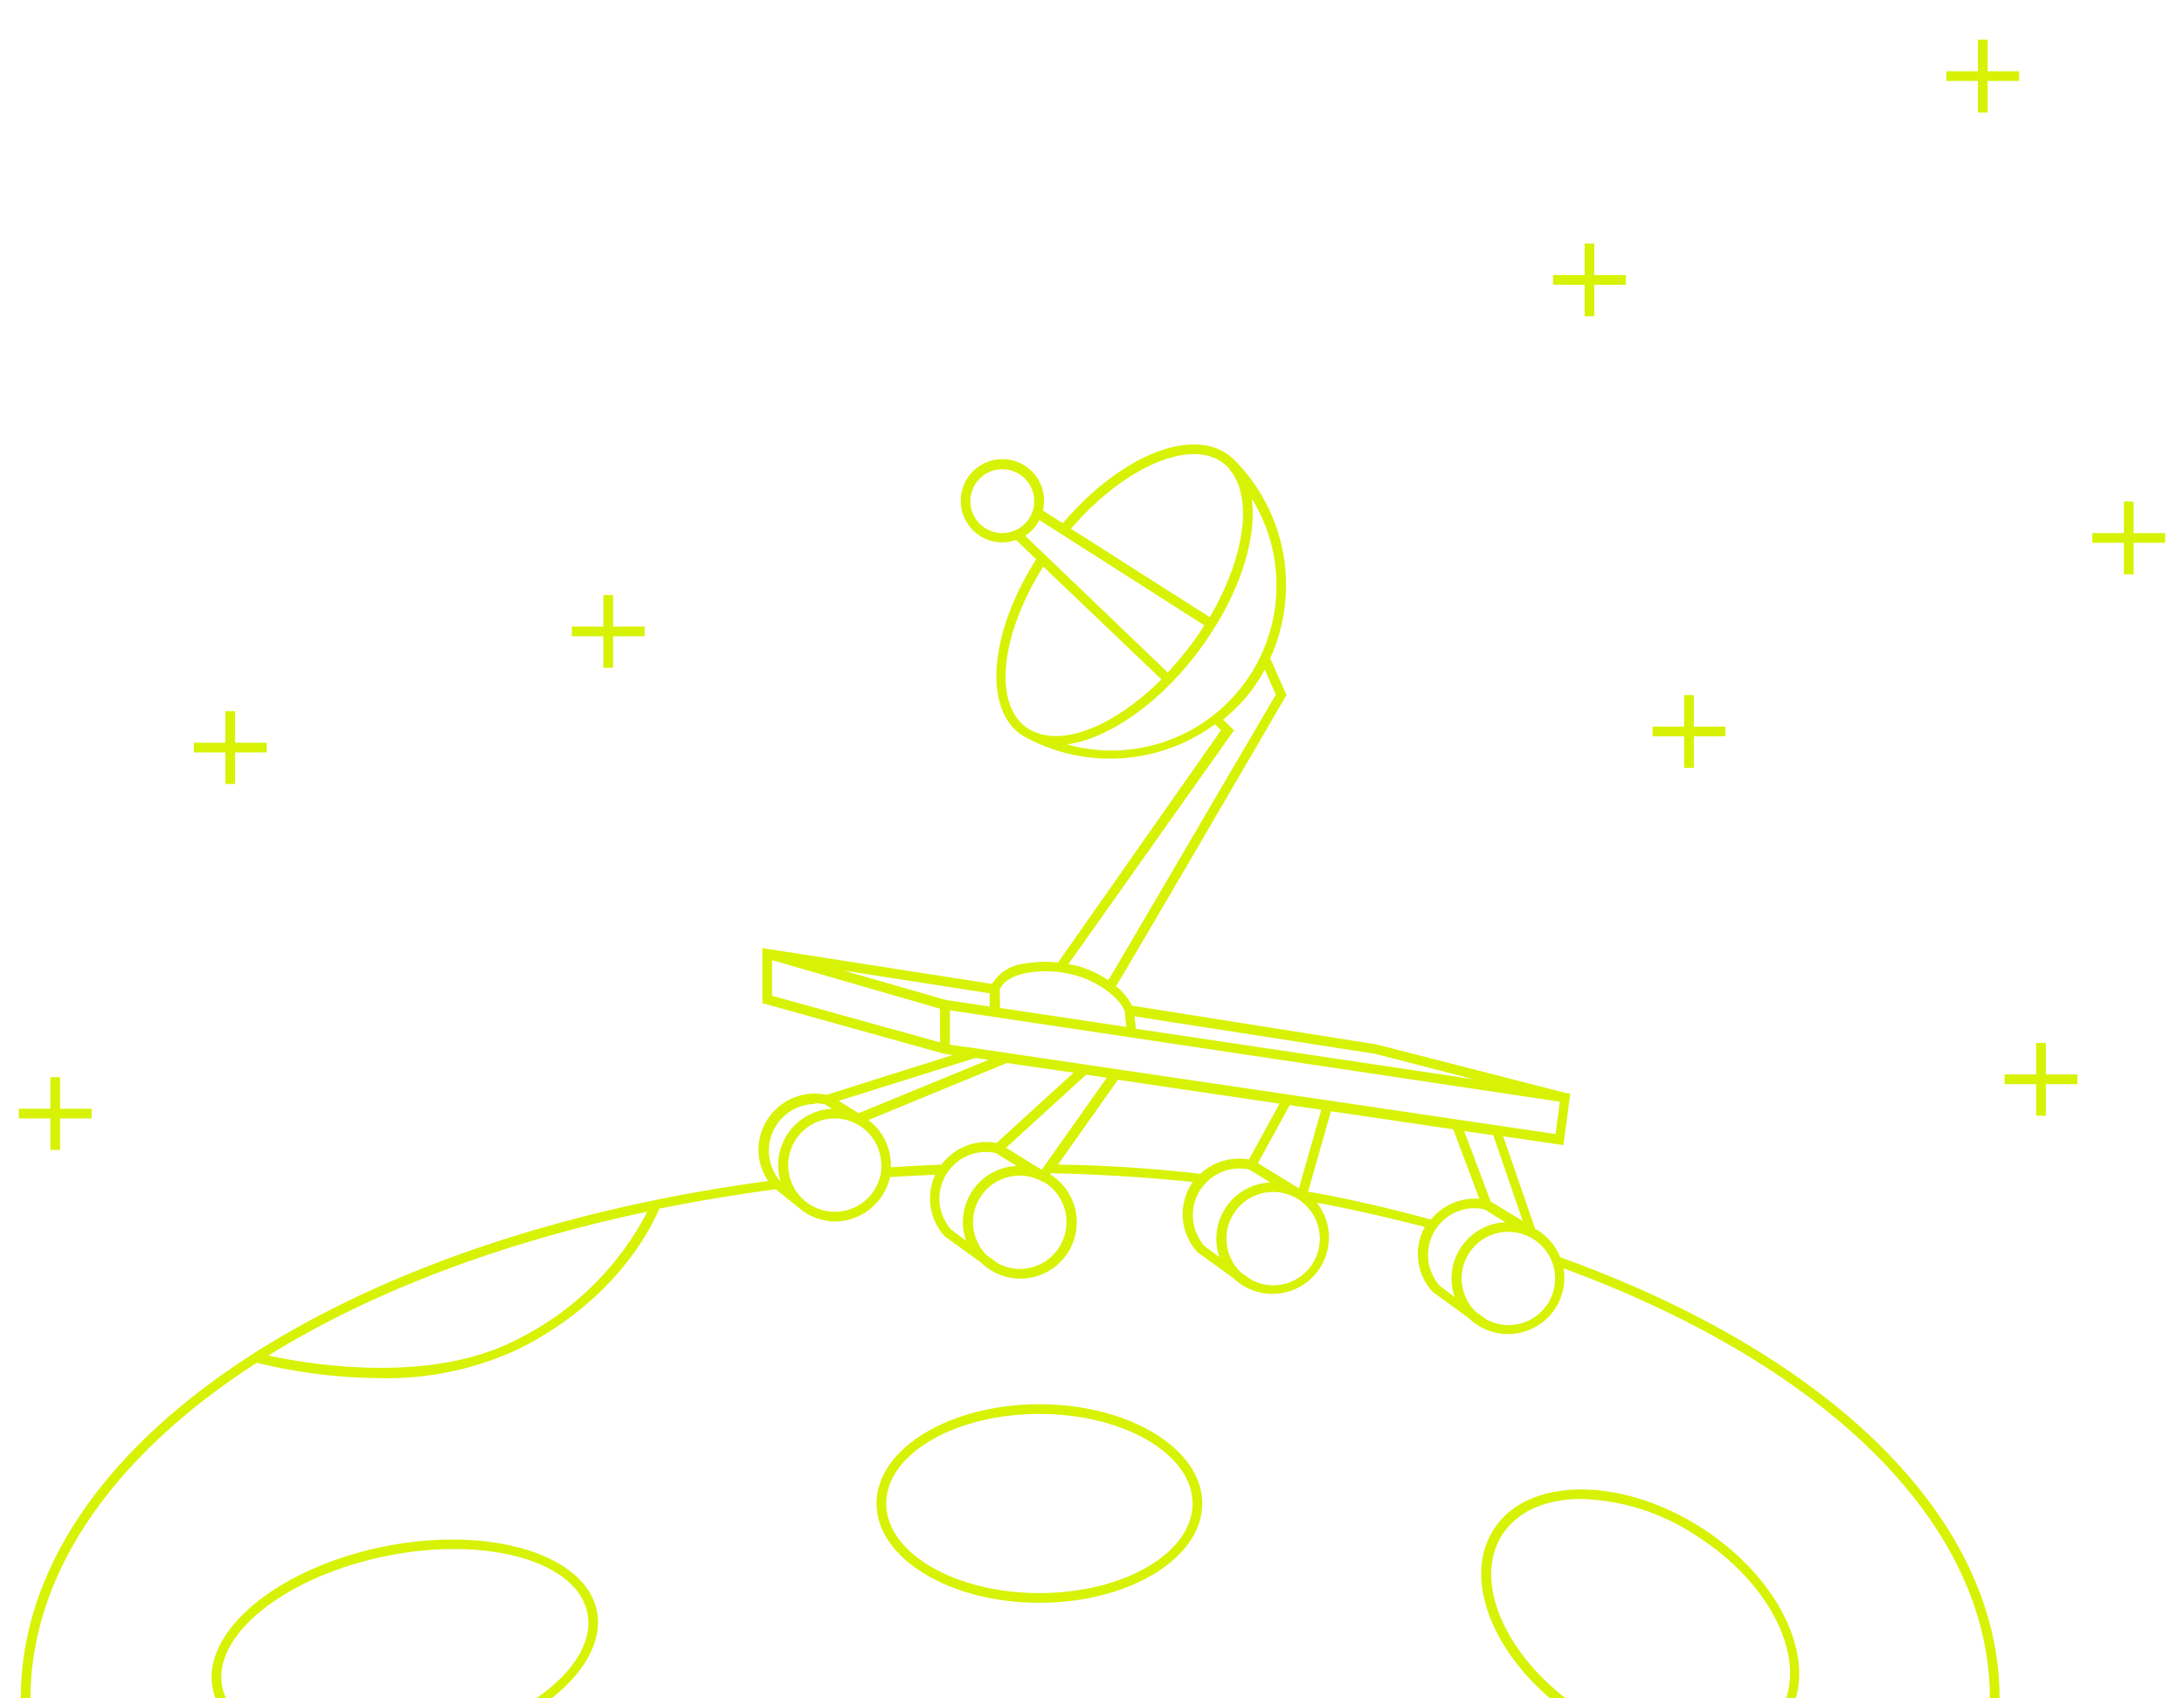 <svg xmlns="http://www.w3.org/2000/svg" width="225" height="175" viewBox="0 0 225 175"><defs><style>.cls-1{fill:none;}.cls-2{fill:#d7f205;}</style></defs><g id="drawing"><path class="cls-1" d="M151.81,111.19l-10.16-2.62-24.78-3.88c0,.39.09.87.13,1.28Z"/><path class="cls-1" d="M131.12,122.77a4.81,4.81,0,0,0-3.38,8.23l1.1.79a4.75,4.75,0,0,0,2.28.6,4.81,4.81,0,1,0,0-9.62Z"/><path class="cls-1" d="M151.89,123.43l.47,0-2.69-7.15-12.59-1.86-2.37,8.33c4.37.75,8.66,1.78,12.67,2.8A5.81,5.81,0,0,1,151.89,123.43Z"/><path class="cls-1" d="M130.87,121.78l-2.17-1.33a4.54,4.54,0,0,0-1-.11,4.81,4.81,0,0,0-3.6,8l1.57,1.13a6,6,0,0,1-.32-1.9A5.81,5.81,0,0,1,130.87,121.78Z"/><path class="cls-1" d="M155.08,125.88l-2.15-1.33a4.55,4.55,0,0,0-1-.12,4.81,4.81,0,0,0-3.6,8l1.57,1.14a6,6,0,0,1-.32-1.9A5.81,5.81,0,0,1,155.08,125.88Z"/><path class="cls-1" d="M150.54,131.68a4.79,4.79,0,0,0,1.43,3.41l1.11.8a4.71,4.71,0,0,0,2.27.6,4.8,4.8,0,0,0,2.76-8.74l-.28-.18a4.78,4.78,0,0,0-7.29,4.11Z"/><polygon class="cls-1" points="150.81 116.48 153.53 123.74 156.83 125.78 153.77 116.91 150.81 116.48"/><polygon class="cls-1" points="136.08 114.3 132.83 113.82 129.56 119.8 133.78 122.4 136.08 114.3"/><path class="cls-1" d="M107.6,121.87l-.07,0a4.8,4.8,0,0,0-5.86,7.52l1.11.8a4.74,4.74,0,0,0,2.27.6,4.8,4.8,0,0,0,2.55-8.88Z"/><path class="cls-1" d="M107.08,145.69c-8.7,0-15.78,4.14-15.78,9.23s7.08,9.23,15.78,9.23,15.78-4.14,15.78-9.23S115.78,145.69,107.08,145.69Z"/><path class="cls-1" d="M161.08,130.73a5.89,5.89,0,0,1,.08,1,5.81,5.81,0,0,1-9.84,4.18l-3.73-2.71a5.76,5.76,0,0,1-.8-6.69c-3.55-.9-7.3-1.79-11.12-2.49a5.81,5.81,0,0,1-8.58,7.79l-3.73-2.7a5.78,5.78,0,0,1-.47-7.23c-4.8-.49-9.72-.8-14.63-.9l-.08.11a5.81,5.81,0,0,1-3.13,10.71,5.76,5.76,0,0,1-4-1.64l-3.74-2.7a5.79,5.79,0,0,1-1-6.36c-1.56.06-3.13.14-4.67.24A5.83,5.83,0,0,1,86,125.86a5.77,5.77,0,0,1-3.37-1.09h0l-.14-.12-.26-.21-2.32-1.86q-6.15.81-12,2c-.82,2-4.5,9.42-14.49,14.46A32,32,0,0,1,39.17,142a54.9,54.9,0,0,1-12.71-1.55C11.79,149.86,3.17,162,3.17,175h19a6.23,6.23,0,0,1-.28-1c-1.2-5.87,6.72-12.46,17.64-14.68s20.78.76,22,6.63c.62,3-1.23,6.29-4.66,9H159.74c-6.26-5.34-8.88-12.64-5.82-17.4,3.49-5.44,13.11-5.51,21.44-.16,7.37,4.74,11.28,12.15,9.68,17.56h20C205,157.32,188.61,140.82,161.08,130.73Zm-54,34.42c-9.25,0-16.78-4.59-16.78-10.23s7.53-10.23,16.78-10.23,16.78,4.59,16.78,10.23S116.33,165.15,107.08,165.15Z"/><path class="cls-1" d="M127.66,119.34a5.29,5.29,0,0,1,1,.08l3.15-5.75-16.65-2.46L109,120c5,.12,9.91.44,14.75,1A5.74,5.74,0,0,1,127.66,119.34Z"/><path class="cls-1" d="M174.82,158.28a22.65,22.65,0,0,0-11.89-3.83c-3.59,0-6.59,1.23-8.17,3.7-2.93,4.56,0,11.78,6.59,16.85H184C185.72,170,182,162.87,174.82,158.28Z"/><path class="cls-1" d="M60.55,166.19c-.83-4.08-6.49-6.58-13.75-6.58a35.09,35.09,0,0,0-7,.73c-10.38,2.11-17.95,8.17-16.86,13.5a5.31,5.31,0,0,0,.4,1.16h32C59.06,172.38,61.16,169.17,60.55,166.19Z"/><polygon class="cls-1" points="112.47 110.82 111.89 110.74 103.65 118.26 107.32 120.53 114.02 111.05 112.47 110.82"/><path class="cls-1" d="M126.71,48.33l0-.06a4.27,4.27,0,0,0-.63-.57c-3.41-2.55-10.24.43-15.66,6.78l14.29,9.11C128.33,57.42,129.22,51.19,126.71,48.33Z"/><path class="cls-1" d="M104.79,120.14l-2.16-1.33a4.55,4.55,0,0,0-1-.12,4.82,4.82,0,0,0-4.81,4.81A4.77,4.77,0,0,0,98,126.7l1.57,1.14a5.78,5.78,0,0,1,5.22-7.7Z"/><path class="cls-1" d="M101.59,117.69a6.59,6.59,0,0,1,1.09.1l7.93-7.24-6.87-1-14.27,5.88a5.79,5.79,0,0,1,2.32,4.64c0,.08,0,.15,0,.23,1.72-.11,3.45-.2,5.17-.27A5.81,5.81,0,0,1,101.59,117.69Z"/><polygon class="cls-1" points="101.81 109.25 100.64 109.08 100.41 109.04 86.38 113.48 88.43 114.75 101.81 109.25"/><path class="cls-1" d="M102,102.36,86.87,100l10.6,3,4.49.67C102,103.29,102,102.74,102,102.36Z"/><path class="cls-1" d="M103.29,48.35a3.29,3.29,0,1,0,3.29,3.29A3.29,3.29,0,0,0,103.29,48.35Z"/><path class="cls-1" d="M81.17,120.05A4.81,4.81,0,1,0,86,115.24,4.82,4.82,0,0,0,81.17,120.05Z"/><path class="cls-1" d="M80.42,121.75a6,6,0,0,1-.25-1.7,5.81,5.81,0,0,1,5.56-5.8L85,113.8a4.55,4.55,0,0,0-1-.12,4.81,4.81,0,0,0-3.56,8Z"/><path class="cls-1" d="M53,138.15a30.23,30.23,0,0,0,13.71-13.3c-15.33,3.24-28.63,8.37-39,14.82C31.42,140.5,44,142.71,53,138.15Z"/><polygon class="cls-1" points="100.33 108.02 105.55 108.79 105.55 108.79 111.56 109.68 111.57 109.68 115.77 110.3 115.77 110.3 132.29 112.73 132.29 112.73 137.36 113.48 137.36 113.48 160.23 116.86 160.67 113.53 97.83 104.11 97.83 107.66 100.32 108.02 100.33 108.02"/><path class="cls-1" d="M122.75,66.44c.49-.66.94-1.33,1.37-2l-17-10.85a4.22,4.22,0,0,1-1.45,1.63l14.7,14.09A34.51,34.51,0,0,0,122.75,66.44Z"/><polygon class="cls-1" points="79.54 102.6 96.83 107.42 96.83 103.9 79.54 98.94 79.54 102.6"/><path class="cls-1" d="M128.18,70.45A17.35,17.35,0,0,0,129,51.38c.56,4.23-1.37,10.2-5.44,15.65S114.2,76.1,110,76.71A17.24,17.24,0,0,0,128.18,70.45Z"/><path class="cls-1" d="M107.51,58.38c-4.38,7-5.16,14-1.79,16.54a5.64,5.64,0,0,0,.67.4l.17.08c3.24,1.46,8.45-.76,13.09-5.38Z"/><path class="cls-1" d="M116,105.82c-.06-.64-.14-1.39-.16-1.61-.61-1.6-3-3.15-5-3.68a11.49,11.49,0,0,0-5.15-.26c-1.48.3-2.47.93-2.73,1.74,0,.57,0,1.38,0,1.86Z"/><path class="cls-1" d="M114.18,101c1.69-2.81,11.72-20,17.26-29.45L130.3,69A17.72,17.72,0,0,1,129,71.05a17.44,17.44,0,0,1-3,3.1l1.14,1.1L110.07,99.34c.35.06.7.13,1.05.22A11.16,11.16,0,0,1,114.18,101Z"/><path class="cls-2" d="M107.08,144.69c-9.25,0-16.78,4.59-16.78,10.23s7.53,10.23,16.78,10.23,16.78-4.59,16.78-10.23S116.33,144.69,107.08,144.69Zm0,19.46c-8.7,0-15.78-4.14-15.78-9.23s7.08-9.23,15.78-9.23,15.78,4.14,15.78,9.23S115.78,164.15,107.08,164.15Z"/><path class="cls-2" d="M26.46,140.42A54.9,54.9,0,0,0,39.17,142,32,32,0,0,0,53.43,139c10-5,13.67-12.49,14.49-14.46q5.81-1.17,12-2l2.32,1.86.26.21.14.12h0A5.77,5.77,0,0,0,86,125.86a5.83,5.83,0,0,0,5.68-4.57c1.54-.1,3.11-.18,4.67-.24a5.79,5.79,0,0,0,1,6.36l3.74,2.7a5.76,5.76,0,0,0,4,1.64A5.81,5.81,0,0,0,108.18,121l.08-.11c4.91.1,9.83.41,14.63.9a5.78,5.78,0,0,0,.47,7.23l3.73,2.7a5.81,5.81,0,0,0,8.58-7.79c3.82.7,7.57,1.59,11.12,2.49a5.76,5.76,0,0,0,.8,6.69l3.73,2.71a5.8,5.8,0,0,0,9.76-5.13C188.61,140.82,205,157.32,205,175h1c0-18.26-16.92-35.25-45.27-45.46a5.89,5.89,0,0,0-2.58-2.94l-3.29-9.52,6.21.91.7-5.31-.46-.06-19.48-5-25.21-4a5.9,5.9,0,0,0-1.65-2c2-3.25,16.77-28.64,17.44-29.78l.13-.22-1.68-3.79a18.28,18.28,0,0,0-3.51-20.25h0a5.89,5.89,0,0,0-.74-.67c-3.92-2.93-11.24.1-17.11,7l-2.06-1.31a4.62,4.62,0,0,0,.12-1,4.29,4.29,0,1,0-4.29,4.29,4.09,4.09,0,0,0,1.4-.26l2.08,2c-4.75,7.46-5.47,15.2-1.64,18a5.43,5.43,0,0,0,.57.35v0l.2.1,0,0a18.25,18.25,0,0,0,19.28-1.45l.63.61L109,99.18a12,12,0,0,0-3.45.11,4.44,4.44,0,0,0-3.35,2.09L78.54,97.69v5.67l18.72,5.22.89.13-13,4.1a6,6,0,0,0-1.2-.13,5.81,5.81,0,0,0-5.81,5.81,5.74,5.74,0,0,0,1,3.2c-45.36,6.1-77,27.95-77,53.31h1C3.17,162,11.79,149.86,26.46,140.42Zm65.32-20.14c0-.08,0-.15,0-.23a5.79,5.79,0,0,0-2.32-4.64l14.27-5.88,6.87,1-7.93,7.24a6.59,6.59,0,0,0-1.09-.1A5.81,5.81,0,0,0,97,120C95.23,120.08,93.5,120.17,91.78,120.28ZM98,126.7a4.77,4.77,0,0,1-1.22-3.2,4.82,4.82,0,0,1,4.81-4.81,4.55,4.55,0,0,1,1,.12l2.16,1.33a5.78,5.78,0,0,0-5.22,7.7Zm11.87-.77a4.82,4.82,0,0,1-4.82,4.82,4.74,4.74,0,0,1-2.27-.6l-1.11-.8a4.8,4.8,0,0,1,5.86-7.52l.07,0h0A4.79,4.79,0,0,1,109.87,125.93Zm-2.55-5.4-3.67-2.27,8.24-7.52.58.08,1.55.23ZM109,120l6.17-8.74,16.65,2.46-3.15,5.75a5.29,5.29,0,0,0-1-.08,5.74,5.74,0,0,0-4,1.56C118.87,120.39,113.91,120.07,109,120Zm23.87-6.13,3.25.48-2.3,8.1-4.22-2.6Zm-8.77,14.53a4.81,4.81,0,0,1,3.6-8,4.54,4.54,0,0,1,1,.11l2.17,1.33a5.81,5.81,0,0,0-5.56,5.8,6,6,0,0,0,.32,1.9Zm11.87-.77a4.82,4.82,0,0,1-4.81,4.81,4.75,4.75,0,0,1-2.28-.6l-1.1-.79a4.81,4.81,0,1,1,8.19-3.42Zm-1.22-4.8,2.37-8.33,12.59,1.86,2.69,7.15-.47,0a5.81,5.81,0,0,0-4.51,2.15C143.37,124.56,139.08,123.53,134.71,122.78Zm13.58,9.66a4.81,4.81,0,0,1,3.6-8,4.55,4.55,0,0,1,1,.12l2.15,1.33a5.81,5.81,0,0,0-5.54,5.8,6,6,0,0,0,.32,1.9Zm9.82-4.69a4.8,4.8,0,0,1-2.76,8.74,4.71,4.71,0,0,1-2.27-.6l-1.11-.8a4.8,4.8,0,0,1,5.86-7.52Zm-1.28-2-3.3-2-2.73-7.26,3,.43Zm-15.18-17.21,10.16,2.62L117,106c0-.41-.08-.89-.13-1.28ZM126,47.7a4.27,4.27,0,0,1,.63.57l0,.06c2.51,2.86,1.62,9.09-2,15.26l-14.29-9.11C115.79,48.13,122.62,45.15,126,47.7Zm-22.74,7.23a3.29,3.29,0,1,1,3.29-3.29A3.3,3.3,0,0,1,103.29,54.93Zm2.36.28a4.22,4.22,0,0,0,1.45-1.63l17,10.85c-.43.68-.88,1.35-1.37,2a34.51,34.51,0,0,1-2.4,2.86Zm.91,20.19-.17-.08a5.64,5.64,0,0,1-.67-.4c-3.37-2.52-2.59-9.58,1.79-16.54L119.65,70C115,74.64,109.8,76.86,106.56,75.4Zm3.4,1.31c4.24-.61,9.48-4.16,13.59-9.68s6-11.42,5.44-15.65a17,17,0,0,1-19,25.33Zm17.2-1.46L126,74.15a17.44,17.44,0,0,0,3-3.1A17.72,17.72,0,0,0,130.3,69l1.14,2.58C125.9,81,115.87,98.19,114.18,101a11.16,11.16,0,0,0-3.06-1.44c-.35-.09-.7-.16-1.05-.22ZM103,102c.26-.81,1.25-1.44,2.73-1.74a11.49,11.49,0,0,1,5.15.26c1.93.53,4.36,2.08,5,3.68,0,.22.1,1,.16,1.61l-13-1.95C103,103.39,103,102.58,103,102Zm-6.14,5.41L79.54,102.6V98.93l17.29,5Zm-10-7.42,15.1,2.36c0,.38,0,.93,0,1.36l-4.49-.67Zm11,7.66v-3.55l62.84,9.42-.44,3.33-22.87-3.38h0l-5.07-.75h0l-16.52-2.44h0l-4.2-.62h0l-6-.89h0l-5.22-.77h0Zm2.58,1.38.23,0,1.17.17-13.38,5.5-2.05-1.27Zm-9.62,11A4.81,4.81,0,1,1,86,115.24,4.82,4.82,0,0,1,90.79,120.05ZM84,113.68a4.55,4.55,0,0,1,1,.12l.73.45a5.81,5.81,0,0,0-5.56,5.8,6,6,0,0,0,.25,1.7l0,0a4.81,4.81,0,0,1,3.56-8ZM66.69,124.85A30.23,30.23,0,0,1,53,138.15c-9,4.56-21.56,2.35-25.34,1.52C38.06,133.22,51.36,128.09,66.69,124.85Z"/><path class="cls-2" d="M22.9,173.84c-1.09-5.33,6.48-11.39,16.86-13.5a35.09,35.09,0,0,1,7-.73c7.26,0,12.92,2.5,13.75,6.58.61,3-1.49,6.19-5.27,8.81h1.59c3.43-2.72,5.28-6,4.66-9-1.19-5.87-11.05-8.85-22-6.63S20.72,168.17,21.92,174a6.23,6.23,0,0,0,.28,1h1.1A5.31,5.31,0,0,1,22.9,173.84Z"/><path class="cls-2" d="M154.76,158.15c1.58-2.47,4.58-3.7,8.17-3.7a22.65,22.65,0,0,1,11.89,3.83C182,162.87,185.72,170,184,175H185c1.6-5.41-2.31-12.82-9.68-17.56-8.33-5.35-18-5.28-21.44.16-3.06,4.76-.44,12.06,5.82,17.4h1.61C154.78,169.93,151.83,162.71,154.76,158.15Z"/><polygon class="cls-2" points="173.5 79.12 174.5 79.12 174.5 75.87 177.75 75.87 177.75 74.87 174.5 74.87 174.5 71.62 173.5 71.62 173.5 74.87 170.25 74.87 170.25 75.87 173.5 75.87 173.5 79.12"/><polygon class="cls-2" points="206.52 111.71 209.77 111.71 209.77 114.96 210.77 114.96 210.77 111.71 214.02 111.71 214.02 110.71 210.77 110.71 210.77 107.46 209.77 107.46 209.77 110.71 206.52 110.71 206.52 111.71"/><polygon class="cls-2" points="218.81 59.18 219.81 59.18 219.81 55.93 223.06 55.93 223.06 54.93 219.81 54.93 219.81 51.68 218.81 51.68 218.81 54.93 215.56 54.93 215.56 55.93 218.81 55.93 218.81 59.18"/><polygon class="cls-2" points="62.16 68.81 63.16 68.81 63.16 65.56 66.41 65.56 66.41 64.56 63.16 64.56 63.16 61.31 62.16 61.31 62.16 64.56 58.91 64.56 58.91 65.56 62.16 65.56 62.16 68.81"/><polygon class="cls-2" points="23.22 80.78 24.22 80.78 24.22 77.53 27.47 77.53 27.47 76.53 24.22 76.53 24.22 73.28 23.22 73.28 23.22 76.53 19.97 76.53 19.97 77.53 23.22 77.53 23.22 80.78"/><polygon class="cls-2" points="5.19 118.49 6.19 118.49 6.19 115.24 9.44 115.24 9.44 114.24 6.19 114.24 6.19 110.99 5.19 110.99 5.19 114.24 1.94 114.24 1.94 115.24 5.19 115.24 5.19 118.49"/><polygon class="cls-2" points="203.77 11.59 204.77 11.59 204.77 8.34 208.02 8.34 208.02 7.34 204.77 7.34 204.77 4.09 203.77 4.09 203.77 7.34 200.52 7.34 200.52 8.34 203.77 8.34 203.77 11.59"/><polygon class="cls-2" points="163.25 32.59 164.25 32.59 164.25 29.34 167.5 29.34 167.5 28.34 164.25 28.34 164.25 25.09 163.25 25.09 163.25 28.34 160 28.34 160 29.34 163.25 29.34 163.25 32.59"/></g></svg>